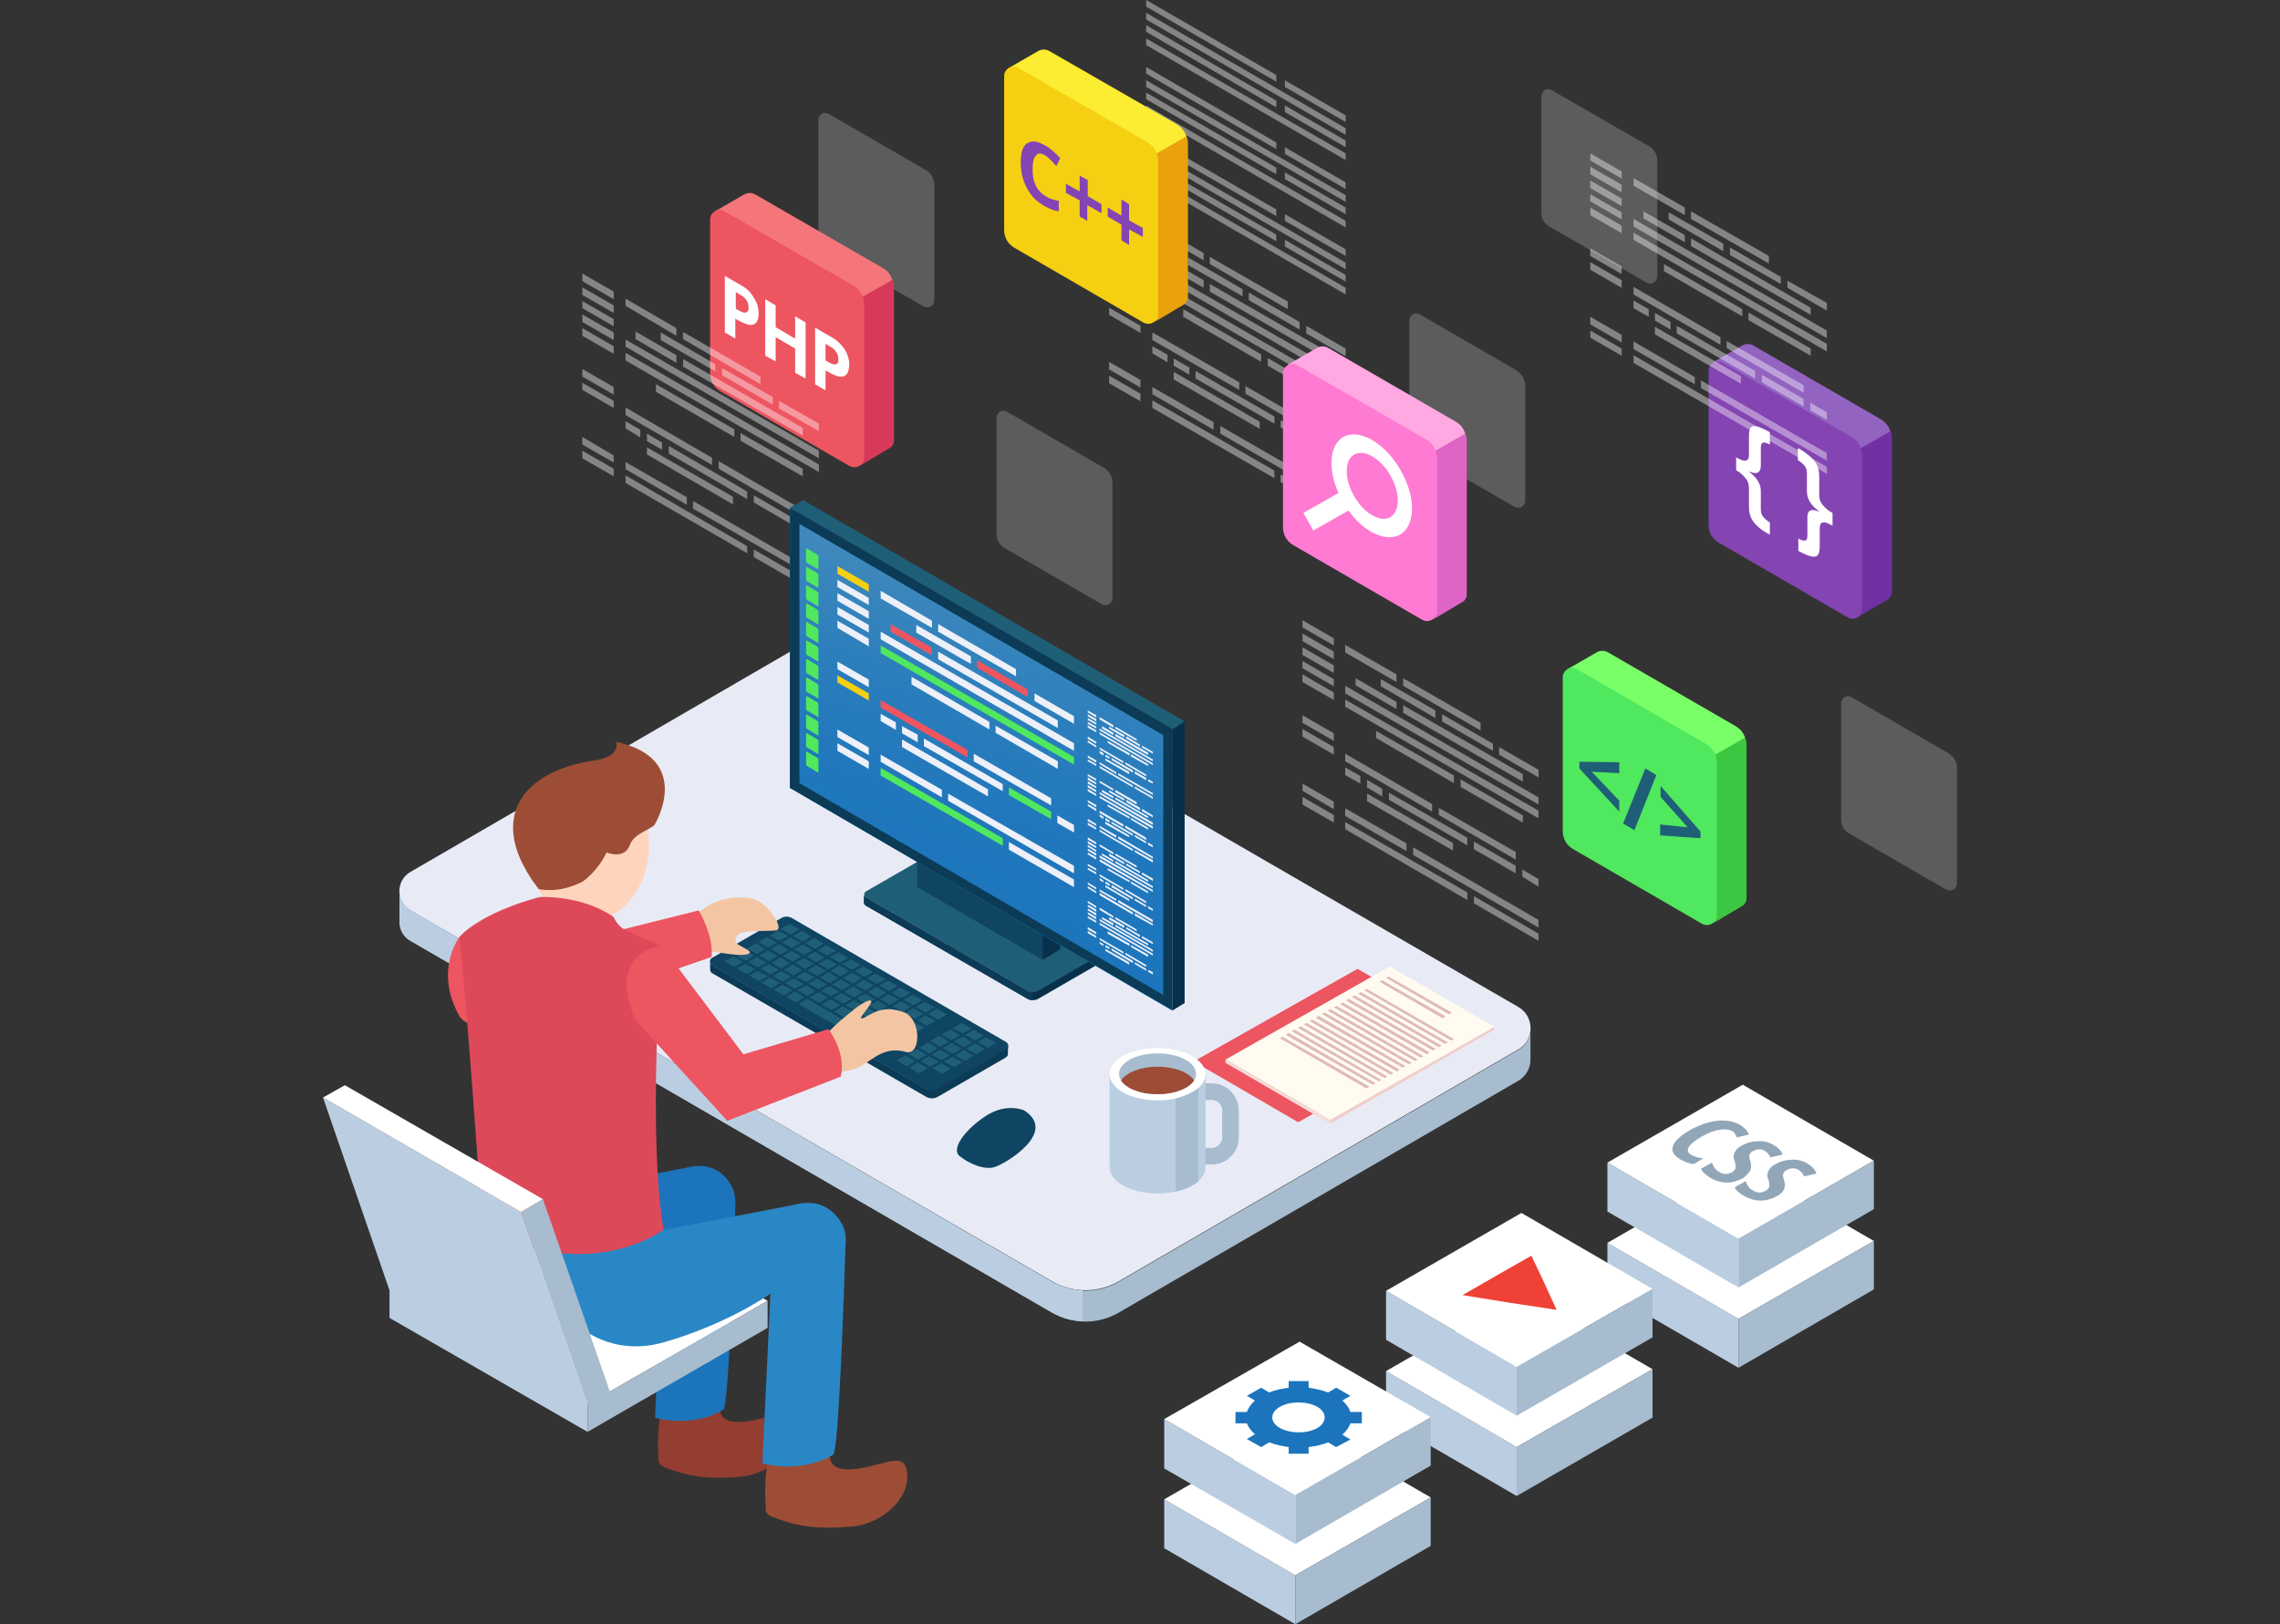 <?xml version="1.0" encoding="utf-8"?>
<!-- Generator: Adobe Illustrator 22.0.0, SVG Export Plug-In . SVG Version: 6.00 Build 0)  -->
<svg version="1.1" id="Layer_1" xmlns="http://www.w3.org/2000/svg" xmlns:xlink="http://www.w3.org/1999/xlink" x="0px" y="0px"
	 viewBox="0 0 480 342" style="enable-background:new 0 0 480 342;" xml:space="preserve">
<rect x="0" y="0" width="480" height="342" fill="#333333" stroke="none"/>
<style type="text/css">
	.st0{opacity:0.4;}
	.st1{fill:#FFFFFF;}
	.st2{opacity:0.2;fill:#FFFFFF;}
	.st3{fill:#F4767A;}
	.st4{fill:#ED5561;}
	.st5{fill:#BBCEE1;}
	.st6{fill:#D8395A;}
	.st7{fill:#933E31;}
	.st8{fill:#1C75BC;}
	.st9{fill:#9D4D36;}
	.st10{fill:#A7BCCE;}
	.st11{fill:#2A87C6;}
	.st12{fill:#E8EBF5;}
	.st13{fill:#0F4463;}
	.st14{fill:#0B3B56;}
	.st15{fill:#1F5E77;}
	.st16{fill:#07304B;}
	.st17{fill:url(#SVGID_1_);}
	.st18{fill:#FED4BD;}
	.st19{fill:#F4C5A2;}
	.st20{fill:#DE495A;}
	.st21{fill:#EF4136;}
	.st22{fill:#91A6B7;}
	.st23{fill:#79FF68;}
	.st24{fill:#50E85E;}
	.st25{fill:#3CC743;}
	.st26{fill:#9263C1;}
	.st27{fill:#8444B2;}
	.st28{fill:#7231A3;}
	.st29{fill:#FFA8E1;}
	.st30{fill:#FF7AD2;}
	.st31{fill:#DE64C6;}
	.st32{fill:#FCEC32;}
	.st33{fill:#F5D012;}
	.st34{fill:#EAA10C;}
	.st35{fill:#EDF0F8;}
	.st36{fill:#F0CEC9;}
	.st37{fill:#FFFBF0;}
	.st38{fill:#F5DDD8;}
	.st39{fill:#DFBAB8;}
</style>
<g>
	<g class="st0">
		<g>
			<polygon class="st1" points="233.5,41.8 233.5,43.4 240.1,47.2 240.1,45.6 			"/>
			<polygon class="st1" points="233.5,44.7 233.5,46.3 240.1,50.1 240.1,48.5 			"/>
			<polygon class="st1" points="233.5,47.6 233.5,49.1 240.1,52.9 240.1,51.4 			"/>
			<polygon class="st1" points="283.3,80.7 283.3,79.1 242.6,55.7 242.6,57.2 			"/>
			<polygon class="st1" points="233.5,50.4 233.5,52 240.1,55.8 240.1,54.2 			"/>
			<polygon class="st1" points="233.5,53.3 233.5,54.9 240.1,58.7 240.1,57.1 			"/>
			<polygon class="st1" points="283.3,83.6 283.3,82 242.6,58.5 242.6,60.1 			"/>
			<polygon class="st1" points="233.5,61.9 233.5,63.5 240.1,67.3 240.1,65.7 			"/>
			<polygon class="st1" points="233.5,64.8 233.5,66.3 240.1,70.1 240.1,68.6 			"/>
			<polygon class="st1" points="233.5,76.2 233.5,77.8 240.1,81.6 240.1,80 			"/>
			<polygon class="st1" points="233.5,79.1 233.5,80.7 240.1,84.5 240.1,82.9 			"/>
			<g>
				<polygon class="st1" points="268.3,99.1 242.6,84.3 242.6,85.9 268.3,100.7 				"/>
				<polygon class="st1" points="269.6,99.9 269.6,101.5 283.3,109.4 283.3,107.8 				"/>
			</g>
			<g>
				<polygon class="st1" points="255.5,88.9 242.6,81.5 242.6,83 255.5,90.5 				"/>
				<polygon class="st1" points="256.9,89.7 256.9,91.3 283.3,106.5 283.3,104.9 				"/>
			</g>
			<polygon class="st1" points="279.8,94.3 279.8,95.9 283.3,97.9 283.3,96.3 			"/>
			<polygon class="st1" points="260.9,80.5 242.6,70 242.6,71.6 260.9,82.1 			"/>
			<polygon class="st1" points="253.4,53.3 242.6,47 242.6,48.6 253.4,54.8 			"/>
			<g>
				<polygon class="st1" points="271.1,63.5 254.7,54.1 254.7,55.6 271.1,65.1 				"/>
			</g>
			<polygon class="st1" points="261.6,60.9 250.1,54.2 250.1,55.8 261.6,62.4 			"/>
			<g>
				<polygon class="st1" points="273.6,67.8 262.9,61.6 262.9,63.2 273.6,69.4 				"/>
				<polygon class="st1" points="275,68.6 275,70.2 283.3,75 283.3,73.4 				"/>
			</g>
			<polygon class="st1" points="244.7,54 244.7,55.6 253.4,60.6 253.4,59 			"/>
			<polygon class="st1" points="279.9,74.3 254.7,59.8 254.7,61.4 279.9,75.9 			"/>
			<polygon class="st1" points="265.5,74.6 249.1,65.1 249.1,66.7 265.5,76.2 			"/>
			<polygon class="st1" points="279.9,82.9 266.9,75.4 266.9,77 279.9,84.5 			"/>
			<g>
				<polygon class="st1" points="278.5,90.7 262.2,81.3 262.2,82.9 278.5,92.3 				"/>
			</g>
			<polygon class="st1" points="269.6,88.5 269.6,90 278.5,95.1 278.5,93.6 			"/>
			<polygon class="st1" points="245.8,74.7 242.6,72.9 242.6,74.4 245.8,76.3 			"/>
			<g>
				<polygon class="st1" points="251.7,78.1 251.7,79.7 268.3,89.2 268.3,87.7 				"/>
				<polygon class="st1" points="250.4,77.4 247.1,75.5 247.1,77 250.4,78.9 				"/>
			</g>
			<polygon class="st1" points="265.2,88.8 247.1,78.3 247.1,79.9 265.2,90.3 			"/>
		</g>
	</g>
	<g class="st0">
		<polygon class="st1" points="268.7,15.8 241.3,0 241.3,1.4 268.7,17.2 		"/>
		<polygon class="st1" points="241.3,4.1 283.3,28.4 283.3,27 241.3,2.7 		"/>
		<polygon class="st1" points="270.5,16.9 270.5,18.3 283.3,25.7 283.3,24.3 		"/>
		<polygon class="st1" points="268.7,21.2 241.3,5.3 241.3,6.7 268.7,22.6 		"/>
		<polygon class="st1" points="241.3,9.5 283.3,33.7 283.3,32.3 241.3,8.1 		"/>
		<polygon class="st1" points="270.5,23.6 283.3,31 283.3,29.6 270.5,22.2 		"/>
		<polygon class="st1" points="268.7,30 241.3,14.1 241.3,15.5 268.7,31.4 		"/>
		<polygon class="st1" points="241.3,18.3 283.3,42.5 283.3,41.1 241.3,16.9 		"/>
		<polygon class="st1" points="270.5,32.4 283.3,39.8 283.3,38.4 270.5,31 		"/>
		<polygon class="st1" points="268.7,35.3 241.3,19.5 241.3,20.9 268.7,36.7 		"/>
		<polygon class="st1" points="241.3,23.6 283.3,47.9 283.3,46.5 241.3,22.2 		"/>
		<polygon class="st1" points="270.5,37.7 283.3,45.1 283.3,43.7 270.5,36.3 		"/>
		<polygon class="st1" points="268.7,44.1 241.3,28.3 241.3,29.7 268.7,45.5 		"/>
		<polygon class="st1" points="241.3,32.4 283.3,56.7 283.3,55.3 241.3,31 		"/>
		<polygon class="st1" points="270.5,46.5 283.3,53.9 283.3,52.5 270.5,45.1 		"/>
		<polygon class="st1" points="268.7,49.4 241.3,33.6 241.3,35 268.7,50.8 		"/>
		<polygon class="st1" points="241.3,37.7 283.3,62 283.3,60.6 241.3,36.3 		"/>
		<polygon class="st1" points="270.5,51.9 283.3,59.3 283.3,57.9 270.5,50.5 		"/>
	</g>
	<path class="st2" d="M194.9,35.8L174.5,24c-1-0.6-2.2,0.1-2.2,1.3v24.5c0,1.2,0.6,2.3,1.7,2.9l20.4,11.8c1,0.6,2.3-0.1,2.3-1.3
		l0-24.4C196.6,37.5,196,36.4,194.9,35.8z"/>
	<g>
		<g>
			<g>
				<path class="st3" d="M185.8,56.4L159.1,41c-0.8-0.5-1.8-0.5-2.7,0.1l0,0l-5.9,3.4l2.7,3.7l1,1.2v26.5c0,1.6,0.8,3,2.2,3.8
					l20,11.6l0.2,1.1l4.1,5.7l6.3-3.7c0,0,0,0,0,0l0,0v0c0.6-0.4,1-1,1-1.7l0-32.3C188.1,58.7,187.3,57.2,185.8,56.4z"/>
				<path class="st4" d="M179.6,60.1l-27.1-15.6c-1.3-0.8-3,0.2-3,1.7v32.4c0,1.6,0.8,3,2.2,3.8l27.1,15.7c1.4,0.8,3.1-0.2,3.1-1.8
					l0-32.3C181.9,62.4,181,60.9,179.6,60.1z"/>
			</g>
		</g>
		<g>
			<path class="st5" d="M180.8,98.1L180.8,98.1L180.8,98.1C180.8,98.1,180.8,98.1,180.8,98.1z"/>
			<path class="st6" d="M181.9,96.4l0-32.3c0-0.5-0.1-1.1-0.3-1.6l6.3-3.6c0.2,0.5,0.3,1,0.3,1.5l0,32.3c0,0.8-0.4,1.4-1,1.7v0l0,0
				c0,0,0,0,0,0l-6.2,3.7C181.4,97.8,181.9,97.1,181.9,96.4z"/>
		</g>
	</g>
	<g>
		<path class="st1" d="M155.9,60l-3.3-1.9l0,11.9l2.2,1.3l0-4.2l0.9,0.5c1.3,0.7,2.3,1,3,0.7c0.7-0.3,1-1.1,1-2.3
			c0-1.2-0.3-2.3-1-3.3C158.1,61.6,157.2,60.7,155.9,60z M157.1,65.8c-0.3,0.1-0.8,0-1.5-0.4l-0.7-0.4l0-3.5l1,0.6
			c0.6,0.3,1,0.7,1.3,1.2c0.3,0.4,0.4,1,0.4,1.6C157.6,65.3,157.4,65.7,157.1,65.8z"/>
		<polygon class="st1" points="167.4,71.3 163.3,68.9 163.3,64.3 161.1,63 161.1,74.9 163.3,76.1 163.3,71 167.4,73.4 167.4,78.5 
			169.6,79.7 169.6,67.9 167.4,66.6 		"/>
		<path class="st1" d="M177.8,73.5c-0.7-1-1.6-1.9-2.9-2.6l-3.3-1.9l0,11.9l2.2,1.3l0-4.2l0.9,0.5c1.3,0.7,2.3,1,3,0.7
			c0.7-0.3,1-1,1.1-2.3C178.8,75.6,178.4,74.5,177.8,73.5z M176,76.7c-0.3,0.1-0.8,0-1.5-0.4l-0.7-0.4l0-3.5l1,0.6
			c0.6,0.3,1,0.7,1.3,1.2c0.3,0.4,0.4,1,0.4,1.6C176.5,76.3,176.4,76.6,176,76.7z"/>
	</g>
	<g class="st0">
		<g>
			<polygon class="st1" points="122.6,57.6 122.6,59.2 129.2,63 129.2,61.4 			"/>
			<polygon class="st1" points="122.6,60.5 122.6,62.1 129.2,65.9 129.2,64.3 			"/>
			<polygon class="st1" points="122.6,63.4 122.6,64.9 129.2,68.7 129.2,67.2 			"/>
			<polygon class="st1" points="172.4,96.5 172.4,94.9 131.7,71.5 131.7,73 			"/>
			<polygon class="st1" points="122.6,66.2 122.6,67.8 129.2,71.6 129.2,70 			"/>
			<polygon class="st1" points="122.6,69.1 122.6,70.7 129.2,74.5 129.2,72.9 			"/>
			<polygon class="st1" points="172.4,99.4 172.4,97.8 131.7,74.3 131.7,75.9 			"/>
			<polygon class="st1" points="122.6,77.7 122.6,79.3 129.2,83.1 129.2,81.5 			"/>
			<polygon class="st1" points="122.6,80.6 122.6,82.1 129.2,85.9 129.2,84.4 			"/>
			<polygon class="st1" points="122.6,92 122.6,93.6 129.2,97.4 129.2,95.9 			"/>
			<polygon class="st1" points="122.6,94.9 122.6,96.5 129.2,100.3 129.2,98.7 			"/>
			<g>
				<polygon class="st1" points="157.3,115 131.7,100.1 131.7,101.7 157.3,116.5 				"/>
				<polygon class="st1" points="158.7,115.7 158.7,117.3 172.4,125.2 172.4,123.6 				"/>
			</g>
			<g>
				<polygon class="st1" points="144.6,104.7 131.7,97.3 131.7,98.8 144.6,106.3 				"/>
				<polygon class="st1" points="145.9,105.5 145.9,107.1 172.4,122.3 172.4,120.8 				"/>
			</g>
			<polygon class="st1" points="168.9,110.1 168.9,111.7 172.4,113.7 172.4,112.2 			"/>
			<polygon class="st1" points="149.9,96.4 131.7,85.8 131.7,87.4 149.9,97.9 			"/>
			<polygon class="st1" points="142.4,69.1 131.7,62.9 131.7,64.4 142.4,70.7 			"/>
			<g>
				<polygon class="st1" points="160.1,79.3 143.8,69.9 143.8,71.4 160.1,80.9 				"/>
			</g>
			<polygon class="st1" points="150.6,76.7 139.1,70 139.1,71.6 150.6,78.2 			"/>
			<g>
				<polygon class="st1" points="162.7,83.6 152,77.5 152,79 162.7,85.2 				"/>
				<polygon class="st1" points="164,84.4 164,86 172.4,90.8 172.4,89.2 				"/>
			</g>
			<polygon class="st1" points="133.8,69.8 133.8,71.4 142.4,76.4 142.4,74.8 			"/>
			<polygon class="st1" points="169,90.1 143.8,75.6 143.8,77.2 169,91.7 			"/>
			<polygon class="st1" points="154.6,90.4 138.1,80.9 138.1,82.5 154.6,92 			"/>
			<polygon class="st1" points="169,98.7 155.9,91.2 155.9,92.8 169,100.3 			"/>
			<g>
				<polygon class="st1" points="167.5,106.5 151.3,97.1 151.3,98.7 167.5,108.1 				"/>
			</g>
			<polygon class="st1" points="158.7,104.3 158.7,105.8 167.5,110.9 167.5,109.4 			"/>
			<polygon class="st1" points="134.8,90.5 131.7,88.7 131.7,90.2 134.8,92.1 			"/>
			<g>
				<polygon class="st1" points="140.8,93.9 140.8,95.5 157.3,105.1 157.3,103.5 				"/>
				<polygon class="st1" points="139.4,93.2 136.2,91.3 136.2,92.9 139.4,94.7 				"/>
			</g>
			<polygon class="st1" points="154.3,104.6 136.2,94.2 136.2,95.7 154.3,106.2 			"/>
		</g>
	</g>
	<path class="st2" d="M319.3,78l-20.4-11.8c-1-0.6-2.2,0.1-2.2,1.3V92c0,1.2,0.6,2.3,1.7,2.9l20.4,11.8c1,0.6,2.3-0.1,2.3-1.3
		l0-24.4C321,79.8,320.3,78.7,319.3,78z"/>
	<path class="st2" d="M347.2,30.8L326.7,19c-1-0.6-2.2,0.1-2.2,1.3v24.5c0,1.2,0.6,2.3,1.7,2.9l20.4,11.8c1,0.6,2.3-0.1,2.3-1.3
		l0-24.4C348.9,32.5,348.2,31.4,347.2,30.8z"/>
	<path class="st2" d="M410.2,158.6l-20.4-11.8c-1-0.6-2.2,0.1-2.2,1.3v24.5c0,1.2,0.6,2.3,1.7,2.9l20.4,11.8c1,0.6,2.3-0.1,2.3-1.3
		l0-24.4C412,160.4,411.3,159.3,410.2,158.6z"/>
	<path class="st2" d="M232.4,98.5L212,86.7c-1-0.6-2.2,0.1-2.2,1.3v24.5c0,1.2,0.6,2.3,1.7,2.9l20.4,11.8c1,0.6,2.3-0.1,2.3-1.3
		l0-24.4C234.1,100.2,233.5,99.1,232.4,98.5z"/>
	<path class="st7" d="M155.5,299.4c-5.4,0.1-3.6-4.1-3.6-4.1c-8-2.5-12-1.1-12-1.1c-2,7.1-1.2,11.4-1.3,13.1c0,0.8,0.6,1.4,1.4,1.7
		c4.3,1.6,8.3,2.7,16.3,1.9c5.9-0.6,12.2-6.1,10.8-11.7C166.2,295.7,161,299.4,155.5,299.4z"/>
	<path class="st8" d="M153.2,248.5c-1.6-2.1-4.3-3.8-8.8-2.6l-48.5,9.4l1.8,12.5c0,0,7.4,9.8,20.4,6.1c13-3.7,21.4-9.8,21.4-9.8
		l-1.6,34.4c0,0,7.6,2.4,14.4-1.7c1.1-0.7,2.2-33.8,2.5-42.3C154.9,251.9,154.6,250.3,153.2,248.5z"/>
	<path class="st9" d="M178.8,309.4c-5.6,0.1-3.8-4.2-3.8-4.2c-8.4-2.5-12.5-1.1-12.5-1.1c-2.1,7.4-1.2,11.8-1.3,13.6
		c0,0.9,0.6,1.4,1.4,1.7c4.5,1.7,8.6,2.8,17,2c6.2-0.6,12.7-6.3,11.2-12.2C189.9,305.5,184.5,309.3,178.8,309.4z"/>
	<g>
		<polygon class="st5" points="123.7,295.7 82,271.7 82,277.5 123.7,301.5 		"/>
		<polygon class="st1" points="119.9,249.9 82,271.7 123.7,295.7 161.6,273.9 		"/>
		<polygon class="st10" points="161.6,273.9 123.7,295.7 123.7,301.5 161.6,279.6 		"/>
	</g>
	<path class="st11" d="M176.4,256.4c-1.7-2.1-4.5-4-9.2-2.7l-50.4,9.7l1.9,12.9c0,0,7.7,10.2,21.2,6.3s22.3-10.2,22.3-10.2
		l-1.7,35.7c0,0,7.9,2.4,14.9-1.8c1.2-0.7,2.3-35.1,2.6-44C178.2,260,177.9,258.4,176.4,256.4z"/>
	<g>
		<path class="st12" d="M86.4,183.6l86-49.9c3.6-2.1,8.1-2.1,11.8,0L319.6,212c3.5,2,3.5,7,0,9l-84.1,48.8c-4.3,2.5-9.7,2.5-14,0
			L86.4,191.7C83.3,189.9,83.3,185.4,86.4,183.6z"/>
		<path class="st10" d="M86.4,191.7l135.1,78.2c4.3,2.5,9.7,2.5,14,0l84.1-48.8c1.7-1,2.6-2.7,2.6-4.5v6.4c0,0,0,0,0,0.1v0.1l0,0
			c0,1.7-0.9,3.4-2.6,4.4l-84.1,48.8c-4.3,2.5-9.7,2.5-14,0L86.4,198.1c-1.6-0.9-2.3-2.5-2.3-4.1l0,0v-6.4
			C84.1,189.2,84.9,190.8,86.4,191.7z"/>
		<path class="st5" d="M86.4,191.7l135.1,78.2c2,1.1,4.2,1.7,6.4,1.8v6.5c-2.2-0.1-4.4-0.7-6.4-1.8L86.4,198.1
			c-1.6-0.9-2.3-2.5-2.3-4.1l0,0v-6.4C84.1,189.2,84.9,190.8,86.4,191.7z"/>
	</g>
	<g>
		<g>
			<g>
				<path class="st13" d="M149.9,201.7l14.6-8.4c0.7-0.4,1.5-0.4,2.2,0l45.1,26.1c0.6,0.4,0.7,1.3,0,1.7l-14.2,8.2
					c-0.8,0.5-1.8,0.5-2.6,0l-45-26C149.3,202.8,149.3,202,149.9,201.7z"/>
				<path class="st14" d="M149.9,203.2l45,26c0.8,0.5,1.8,0.5,2.6,0l14.2-8.2c0.3-0.2,0.5-0.5,0.5-0.8v1.7c0,0,0,0,0,0v0l0,0
					c0,0.3-0.2,0.6-0.5,0.8l-14.2,8.2c-0.8,0.5-1.8,0.5-2.6,0l-45-26c-0.3-0.2-0.4-0.5-0.4-0.8h0v-1.7
					C149.5,202.7,149.6,203,149.9,203.2z"/>
			</g>
			<g>
				<polygon class="st15" points="164.3,195.6 166.2,194.5 168.3,195.7 166.4,196.8 				"/>
				<polygon class="st15" points="166.9,197.1 168.8,196 170.8,197.2 169,198.3 				"/>
				<polygon class="st15" points="169.5,198.6 171.4,197.5 173.4,198.7 171.6,199.8 				"/>
				<polygon class="st15" points="172.1,200.1 173.9,199 176,200.2 174.2,201.2 				"/>
				<polygon class="st15" points="174.7,201.5 176.5,200.5 178.6,201.7 176.8,202.7 				"/>
				<polygon class="st15" points="177.3,203 179.1,202 181.2,203.2 179.4,204.2 				"/>
				<polygon class="st15" points="179.9,204.5 181.7,203.5 183.8,204.7 182,205.7 				"/>
				<polygon class="st15" points="182.5,206 184.3,205 186.4,206.2 184.6,207.2 				"/>
				<polygon class="st15" points="185.1,207.5 186.9,206.5 189,207.6 187.1,208.7 				"/>
				<polygon class="st15" points="187.7,209 189.5,207.9 191.6,209.1 189.7,210.2 				"/>
				<polygon class="st15" points="190.2,210.5 192.1,209.4 194.2,210.6 192.3,211.7 				"/>
				<polygon class="st15" points="192.8,212 194.7,210.9 196.7,212.1 194.9,213.2 				"/>
				<polygon class="st15" points="197.3,212.4 199.3,213.6 197.5,214.7 195.4,213.5 				"/>
				<polygon class="st15" points="164.1,198.1 162,197 163.8,195.9 165.9,197.1 				"/>
				<polygon class="st15" points="168.5,198.6 166.7,199.6 164.6,198.4 166.4,197.4 				"/>
				<polygon class="st15" points="171.1,200.1 169.2,201.1 167.2,199.9 169,198.9 				"/>
				<polygon class="st15" points="173.7,201.6 171.8,202.6 169.8,201.4 171.6,200.4 				"/>
				<polygon class="st15" points="176.2,203.1 174.4,204.1 172.3,202.9 174.2,201.9 				"/>
				<polygon class="st15" points="178.8,204.5 177,205.6 174.9,204.4 176.8,203.3 				"/>
				<polygon class="st15" points="181.4,206 179.6,207.1 177.5,205.9 179.4,204.8 				"/>
				<polygon class="st15" points="184,207.5 182.2,208.6 180.1,207.4 181.9,206.3 				"/>
				<polygon class="st15" points="186.6,209 184.8,210.1 182.7,208.9 184.5,207.8 				"/>
				<polygon class="st15" points="189.2,210.5 187.4,211.6 185.3,210.4 187.1,209.3 				"/>
				<polygon class="st15" points="191.8,212 190,213.1 187.9,211.9 189.7,210.8 				"/>
				<polygon class="st15" points="194.4,213.5 192.6,214.5 190.5,213.4 192.3,212.3 				"/>
				<polygon class="st15" points="194.9,213.8 197,215 195.1,216 193.1,214.8 				"/>
				<polygon class="st15" points="161.7,199.5 159.6,198.3 161.4,197.3 163.5,198.5 				"/>
				<polygon class="st15" points="166.1,200 164.3,201 162.2,199.8 164,198.8 				"/>
				<polygon class="st15" points="164.8,201.3 166.6,200.2 168.7,201.4 166.9,202.5 				"/>
				<polygon class="st15" points="171.3,202.9 169.5,204 167.4,202.8 169.2,201.7 				"/>
				<polygon class="st15" points="173.9,204.4 172.1,205.5 170,204.3 171.8,203.2 				"/>
				<polygon class="st15" points="176.5,205.9 174.7,207 172.6,205.8 174.4,204.7 				"/>
				<polygon class="st15" points="179.1,207.4 177.2,208.5 175.2,207.3 177,206.2 				"/>
				<polygon class="st15" points="181.7,208.9 179.8,210 177.7,208.8 179.6,207.7 				"/>
				<polygon class="st15" points="184.2,210.4 182.4,211.4 180.3,210.2 182.2,209.2 				"/>
				<polygon class="st15" points="186.8,211.9 185,212.9 182.9,211.7 184.8,210.7 				"/>
				<polygon class="st15" points="189.4,213.4 187.6,214.4 185.5,213.2 187.3,212.2 				"/>
				<polygon class="st15" points="188.1,214.7 189.9,213.7 192,214.9 190.2,215.9 				"/>
				<polygon class="st15" points="192.5,215.2 194.6,216.4 192.8,217.4 190.7,216.2 				"/>
				<polygon class="st15" points="159.3,200.9 157.3,199.7 159.1,198.6 161.2,199.8 				"/>
				<polygon class="st15" points="159.8,201.2 161.7,200.1 163.7,201.3 161.9,202.4 				"/>
				<polygon class="st15" points="162.4,202.7 164.3,201.6 166.3,202.8 164.5,203.9 				"/>
				<polygon class="st15" points="165,204.2 166.9,203.1 168.9,204.3 167.1,205.4 				"/>
				<polygon class="st15" points="167.6,205.7 169.4,204.6 171.5,205.8 169.7,206.8 				"/>
				<polygon class="st15" points="170.2,207.1 172,206.1 174.1,207.3 172.3,208.3 				"/>
				<polygon class="st15" points="172.8,208.6 174.6,207.6 176.7,208.8 174.9,209.8 				"/>
				<polygon class="st15" points="175.4,210.1 177.2,209.1 179.3,210.3 177.5,211.3 				"/>
				<polygon class="st15" points="178,211.6 179.8,210.6 181.9,211.8 180.1,212.8 				"/>
				<polygon class="st15" points="180.6,213.1 182.4,212 184.5,213.2 182.6,214.3 				"/>
				<polygon class="st15" points="183.2,214.6 185,213.5 187.1,214.7 185.2,215.8 				"/>
				<polygon class="st15" points="185.7,216.1 187.6,215 189.6,216.2 187.8,217.3 				"/>
				<polygon class="st15" points="190.2,216.5 192.2,217.7 190.4,218.8 188.3,217.6 				"/>
				<polygon class="st15" points="157,202.3 154.9,201.1 156.7,200 158.8,201.2 				"/>
				<polygon class="st15" points="157.5,202.6 159.3,201.5 161.4,202.7 159.6,203.7 				"/>
				<polygon class="st15" points="160.1,204 161.9,203 164,204.2 162.2,205.2 				"/>
				<polygon class="st15" points="162.7,205.5 164.5,204.5 166.6,205.7 164.7,206.7 				"/>
				<polygon class="st15" points="165.3,207 167.1,206 169.2,207.2 167.3,208.2 				"/>
				<polygon class="st15" points="167.8,208.5 169.7,207.5 171.7,208.7 169.9,209.7 				"/>
				<polygon class="st15" points="170.4,210 172.3,208.9 174.3,210.1 172.5,211.2 				"/>
				<polygon class="st15" points="173,211.5 174.8,210.4 176.9,211.6 175.1,212.7 				"/>
				<polygon class="st15" points="175.6,213 177.4,211.9 179.5,213.1 177.7,214.2 				"/>
				<polygon class="st15" points="178.2,214.5 180,213.4 182.1,214.6 180.3,215.7 				"/>
				<polygon class="st15" points="180.8,216 182.6,214.9 184.7,216.1 182.9,217.2 				"/>
				<polygon class="st15" points="183.4,217.5 185.2,216.4 187.3,217.6 185.5,218.7 				"/>
				<polygon class="st15" points="187.8,217.9 189.9,219.1 188.1,220.1 186,219 				"/>
				<polygon class="st15" points="154.4,201.4 156.4,202.6 154.6,203.6 152.5,202.4 				"/>
				<polygon class="st15" points="159,204.1 157.2,205.1 155.1,203.9 156.9,202.9 				"/>
				<polygon class="st15" points="161.6,205.5 159.8,206.6 157.7,205.4 159.5,204.4 				"/>
				<polygon class="st15" points="164.2,207 162.4,208.1 160.3,206.9 162.1,205.8 				"/>
				<polygon class="st15" points="166.8,208.5 165,209.6 162.9,208.4 164.7,207.3 				"/>
				<polygon class="st15" points="169.4,210 167.6,211.1 165.5,209.9 167.3,208.8 				"/>
				<polygon class="st15" points="169.9,210.3 172.5,211.8 172.5,211.8 173,212.1 175.1,213.3 175.1,213.3 176.1,213.9 177.7,214.8 
					177.7,214.8 179.3,215.7 182.3,217.5 180.5,218.5 177.3,216.7 175.8,215.8 175.8,215.8 174.3,214.9 173.2,214.4 173.2,214.4 
					171.2,213.2 170.7,212.9 170.7,212.9 168.1,211.4 				"/>
				<polygon class="st15" points="184.9,219 183.1,220 181,218.8 182.8,217.8 				"/>
				<polygon class="st15" points="187.5,220.5 185.7,221.5 183.6,220.3 185.4,219.3 				"/>
			</g>
			<g>
				<polygon class="st15" points="200.6,216.5 202.4,215.4 204.5,216.6 202.7,217.6 				"/>
				<polygon class="st15" points="203.2,217.9 205,216.9 207.1,218.1 205.3,219.1 				"/>
				<polygon class="st15" points="205.8,219.4 207.6,218.4 209.7,219.6 207.9,220.6 				"/>
				<polygon class="st15" points="202.1,218 200.3,219 198.2,217.8 200.1,216.8 				"/>
				<polygon class="st15" points="204.7,219.5 202.9,220.5 200.8,219.3 202.7,218.3 				"/>
				<polygon class="st15" points="207.3,220.9 205.5,222 203.4,220.8 205.3,219.7 				"/>
				<polygon class="st15" points="199.8,219.3 198,220.4 195.9,219.2 197.7,218.1 				"/>
				<polygon class="st15" points="202.4,220.8 200.6,221.9 198.5,220.7 200.3,219.6 				"/>
				<polygon class="st15" points="205,222.3 203.1,223.4 201.1,222.2 202.9,221.1 				"/>
				<polygon class="st15" points="193.5,220.6 195.3,219.5 197.4,220.7 195.6,221.8 				"/>
				<polygon class="st15" points="196.1,222.1 197.9,221 200,222.2 198.2,223.2 				"/>
				<polygon class="st15" points="198.7,223.5 200.5,222.5 202.6,223.7 200.8,224.7 				"/>
				<polygon class="st15" points="191.2,221.9 193,220.9 195.1,222.1 193.2,223.1 				"/>
				<polygon class="st15" points="193.7,223.4 195.6,222.4 197.6,223.6 195.8,224.6 				"/>
				<polygon class="st15" points="196.3,224.9 198.2,223.9 200.2,225 198.4,226.1 				"/>
				<polygon class="st15" points="192.7,223.4 190.9,224.5 188.8,223.3 190.6,222.2 				"/>
				<polygon class="st15" points="195.3,224.9 193.5,226 191.4,224.8 193.2,223.7 				"/>
			</g>
		</g>
		<g>
			<path class="st15" d="M182.3,187.7l14.4-8.3c0.6-0.4,1.4-0.4,2,0l34.1,19.7c0.6,0.3,0.6,1.2,0,1.5l-14,8.1
				c-0.7,0.4-1.6,0.4-2.3,0l-34-19.6C181.8,188.7,181.8,188,182.3,187.7z"/>
			<path class="st16" d="M182.3,189l34,19.6c0.7,0.4,1.6,0.4,2.3,0l14-8.1c0.3-0.2,0.4-0.5,0.4-0.7v1.7c0,0,0,0,0,0v0l0,0
				c0,0.3-0.1,0.6-0.4,0.7l-14,8.1c-0.7,0.4-1.6,0.4-2.3,0l-34-19.6c-0.3-0.2-0.4-0.4-0.4-0.7l0,0v-1.7
				C181.9,188.6,182,188.8,182.3,189z"/>
			<path class="st14" d="M182.3,189l34,19.6c0.3,0.2,0.7,0.3,1.1,0.3v1.7c-0.4,0-0.7-0.1-1.1-0.3l-34-19.6c-0.3-0.2-0.4-0.4-0.4-0.7
				l0,0v-1.7C181.9,188.6,182,188.8,182.3,189z"/>
		</g>
		<g>
			<polygon class="st13" points="219.5,189 193.1,173.6 193.1,186.8 219.5,202.1 			"/>
			<polygon class="st16" points="196.7,171.5 193.1,173.6 219.5,189 223.2,186.8 			"/>
			<polygon class="st16" points="223.2,186.8 219.5,189 219.5,202.1 223.2,199.9 			"/>
		</g>
		<g>
			<g>
				<linearGradient id="SVGID_1_" gradientUnits="userSpaceOnUse" x1="196.082" y1="194.246" x2="221.4" y2="110.94">
					<stop  offset="0" style="stop-color:#1C75BC"/>
					<stop  offset="0.279" style="stop-color:#2077BC"/>
					<stop  offset="0.541" style="stop-color:#2B7EBC"/>
					<stop  offset="0.796" style="stop-color:#3E88BC"/>
					<stop  offset="1" style="stop-color:#5394BC"/>
				</linearGradient>
				<polygon class="st17" points="166.3,106.9 246.8,153.6 246.8,212.8 166.3,165.9 				"/>
				<polygon class="st16" points="246.8,153.6 249.4,151.9 249.4,211.2 246.8,212.8 				"/>
				<polygon class="st15" points="166.3,106.9 169.1,105.3 249.4,151.9 246.8,153.6 				"/>
			</g>
			<path class="st14" d="M166.3,106.9v59l80.5,46.8l0-59.2L166.3,106.9z M244.9,209.5l-76.6-44.6v-54.6l76.6,44.5L244.9,209.5z"/>
		</g>
	</g>
	<path class="st18" d="M136.5,180c-0.8,8.5-7.1,14.8-13.9,14.1c-6.9-0.7-11.7-8.1-10.9-16.5c0.8-8.5,7.1-14.8,13.9-14.1
		C132.5,164.1,137.4,171.5,136.5,180z"/>
	<path class="st19" d="M146.8,199.7c0,0,3,0.7,4,0.8c1,0.1,5,0.9,6.6,0.4c1.6-0.5-1.4-1.5-2.1-2.1c-0.7-0.5-0.7-1.9,0.9-2.4
		c1.6-0.5,5.3-0.3,7.2-0.5c1.9-0.3-1.9-6.1-5.1-6.7c-3.2-0.5-5.8-0.2-8.6,1.2c-2.7,1.3-4.2,3.6-5.4,4L146.8,199.7z"/>
	<path class="st4" d="M147.1,191.7l-20.4,5.1l-1,13l24.1-8.3C150.3,197,147.1,191.7,147.1,191.7z"/>
	<path class="st4" d="M96.8,197.2c0,0-5.6,7.1,0,16.9c0,0,3.9,5.5,14.8,0.1L96.8,197.2z"/>
	<path class="st20" d="M113.5,188.9c0,0,8.8-0.6,15.7,4.2c0,0,0.5,1.4,1.9,2.4c1.4,0.9,8.2,3.7,8.2,3.7s-3,40.1,0.4,59.7
		c0,0-14.9,11.6-38.1,0c0,0-3.4-49.3-4.9-61.6C96.8,197.2,100.7,192.4,113.5,188.9z"/>
	<g>
		<polygon class="st5" points="109.7,255.2 68,231.1 82,271.7 123.7,295.7 		"/>
		<polygon class="st1" points="72.6,228.5 68,231.1 109.7,255.2 114.3,252.5 		"/>
		<polygon class="st10" points="114.3,252.5 109.7,255.2 123.7,295.7 128.4,293 		"/>
	</g>
	<path class="st19" d="M174.2,217.5c0,0,2.3-2.3,3.1-2.9c0.9-0.7,3.9-3.5,5.6-3.9c1.7-0.4-1.2,2.6-1.6,3.5c-0.4,0.9,1.8-0.7,3.4-1.3
		c1.7-0.6,3.5-0.5,5.5,0.2c3.9,1.4,3.7,9.3,0.5,8.4c-5.3-1.5-7.7,2.7-10.8,3.6c-2.2,0.6-3.1,0.6-4.5,0.8L174.2,217.5z"/>
	<path class="st4" d="M139.3,199.2l17.2,22.8l17.9-5.3c0,0,3.8,4.8,2.6,10l-23.9,9.3l-19.4-21.3
		C133.7,214.6,127.2,201.1,139.3,199.2z"/>
	<path class="st9" d="M129.7,156.2c0,0,1.3,3.2-5,4c-6.3,0.9-14.2,4-16.2,10.7c-1.3,4.3,0.2,8.9,2.4,12.6c0.7,1.3,1.6,2.5,2.5,3.7
		c0,0,4.2,1.1,9.3-1.6c0,0,3.1-2.1,5-6.1c0,0,3.8,1.6,4.9-1.6c0.9-2.3,3.6-2.9,5.1-4.1C137.8,173.8,146.3,159.8,129.7,156.2z"/>
	<g>
		<polygon class="st5" points="366,277.7 338.4,261.7 338.4,272 366,288 		"/>
		<polygon class="st1" points="366.9,245.3 338.4,261.7 366,277.7 394.5,261.3 		"/>
		<polygon class="st10" points="394.5,261.3 366,277.7 366,288 394.5,271.5 		"/>
	</g>
	<g>
		<polygon class="st5" points="366,260.8 338.4,244.8 338.4,255.1 366,271.1 		"/>
		<polygon class="st1" points="366.9,228.4 338.4,244.8 366,260.8 394.5,244.4 		"/>
		<polygon class="st10" points="394.5,244.4 366,260.8 366,271.1 394.5,254.6 		"/>
	</g>
	<g>
		<polygon class="st5" points="319.3,304.7 291.8,288.7 291.8,299 319.3,315 		"/>
		<polygon class="st1" points="320.3,272.3 291.8,288.7 319.3,304.7 347.9,288.3 		"/>
		<polygon class="st10" points="347.9,288.3 319.3,304.7 319.3,315 347.9,298.5 		"/>
	</g>
	<g>
		<polygon class="st5" points="319.3,287.8 291.8,271.8 291.8,282.1 319.3,298.1 		"/>
		<polygon class="st1" points="320.3,255.4 291.8,271.8 319.3,287.8 347.9,271.4 		"/>
		<polygon class="st10" points="347.9,271.4 319.3,287.8 319.3,298.1 347.9,281.6 		"/>
	</g>
	<g>
		<polygon class="st5" points="272.7,331.7 245.1,315.7 245.1,326 272.7,342 		"/>
		<polygon class="st1" points="273.6,299.3 245.1,315.7 272.7,331.7 301.2,315.3 		"/>
		<polygon class="st10" points="301.2,315.3 272.7,331.7 272.7,342 301.2,325.5 		"/>
	</g>
	<g>
		<polygon class="st5" points="272.7,314.8 245.1,298.8 245.1,309.2 272.7,325.1 		"/>
		<polygon class="st1" points="273.6,282.5 245.1,298.8 272.7,314.8 301.2,298.4 		"/>
		<polygon class="st10" points="301.2,298.4 272.7,314.8 272.7,325.1 301.2,308.6 		"/>
	</g>
	<g>
		<path class="st8" d="M281.3,304.7l-1.7-1c-1.2,0.5-2.6,0.8-4.1,1l0,1.4l-4.2,0l0-1.4c-1.4-0.2-2.8-0.5-4.1-1l-1.7,1l-3-1.7l1.7-1
			c-0.8-0.7-1.4-1.5-1.7-2.3l-2.4,0l0-2.4l2.4,0c0.3-0.8,0.8-1.6,1.7-2.4l-1.7-1l3-1.7l1.7,1c1.2-0.5,2.6-0.8,4.1-1l0-1.4h4.2l0,1.4
			c1.4,0.2,2.8,0.5,4.1,1l1.7-1l3,1.7l-1.7,1c0.8,0.7,1.4,1.5,1.7,2.4l2.4,0l0,2.4l-2.4,0c-0.3,0.8-0.8,1.6-1.7,2.4l1.7,1
			L281.3,304.7z M269.5,300.7c2.2,1.2,5.7,1.2,7.8,0c2.1-1.2,2.1-3.3,0-4.5c-2.2-1.2-5.7-1.2-7.8,0
			C267.3,297.4,267.3,299.5,269.5,300.7"/>
	</g>
	<polygon class="st21" points="322.4,264.4 325.1,270.1 327.7,275.8 317.8,274.3 307.9,272.7 315.2,268.5 	"/>
	<g>
		<path class="st22" d="M356.1,243.2c-1.5-0.9-0.8-2.1,2-3.8c1.4-0.8,2.6-1.3,3.8-1.5c1.1-0.2,2-0.1,2.7,0.2
			c0.3,0.2,0.6,0.4,0.7,0.7c0.1,0.2,0.3,0.5,0.3,0.7l2.6-0.6c-0.2-0.5-0.4-0.8-0.7-1.1c-0.3-0.3-0.7-0.6-1.1-0.9
			c-1.4-0.8-3-1.1-4.9-0.9c-1.9,0.2-3.8,0.9-5.8,2c-2,1.2-3.2,2.3-3.5,3.3c-0.4,1.1,0.2,2,1.5,2.8c0.9,0.5,1.9,0.9,2.9,1l2-1.2
			C357.7,243.8,356.8,243.6,356.1,243.2z"/>
		<path class="st22" d="M368.5,246.4c0.2-0.5,0.2-1.2,0-1.9c-0.2-0.6-0.3-1-0.2-1.3c0.1-0.3,0.3-0.6,0.7-0.8s0.8-0.4,1.3-0.4
			c0.4,0,0.9,0.1,1.2,0.3c0.3,0.2,0.6,0.4,0.8,0.7c0.2,0.2,0.3,0.5,0.4,0.7l2.6-0.6c-0.3-0.8-1-1.5-1.9-2c-1-0.6-2.1-0.9-3.3-0.8
			c-1.2,0-2.3,0.3-3.4,0.9c-0.5,0.3-1,0.6-1.2,1c-0.3,0.3-0.4,0.7-0.5,1c-0.1,0.4,0,0.8,0.2,1.3c0.2,0.6,0.2,1.1,0.2,1.4
			c-0.1,0.4-0.3,0.6-0.7,0.9c-0.4,0.2-0.8,0.4-1.3,0.4c-0.5,0-0.9-0.1-1.4-0.4c-0.8-0.4-1.3-1.1-1.6-2l-2.3,1.3c0.3,0.7,1,1.3,2.1,2
			c1.1,0.6,2.2,0.9,3.4,0.9c1.2,0,2.4-0.4,3.5-1C367.8,247.3,368.3,246.9,368.5,246.4z"/>
		<path class="st22" d="M380.5,245c-1-0.6-2.1-0.9-3.3-0.8c-1.2,0-2.3,0.3-3.4,0.9c-0.5,0.3-1,0.6-1.2,1c-0.3,0.3-0.4,0.7-0.5,1
			c-0.1,0.4,0,0.8,0.2,1.3c0.2,0.6,0.2,1.1,0.2,1.4c-0.1,0.3-0.3,0.6-0.7,0.9c-0.4,0.2-0.8,0.4-1.3,0.4c-0.5,0-0.9-0.1-1.4-0.4
			c-0.8-0.4-1.3-1.1-1.6-2l-2.3,1.3c0.3,0.7,1,1.3,2.1,1.9c1.1,0.6,2.2,0.9,3.4,0.9c1.2,0,2.4-0.4,3.5-1c0.7-0.4,1.2-0.9,1.4-1.4
			c0.2-0.5,0.2-1.2,0-1.9c-0.2-0.6-0.3-1-0.2-1.3c0.1-0.3,0.3-0.6,0.7-0.8c0.4-0.2,0.8-0.4,1.3-0.4c0.4,0,0.9,0.1,1.2,0.3
			c0.3,0.2,0.6,0.4,0.8,0.7c0.2,0.2,0.3,0.5,0.4,0.7l2.6-0.6C382.1,246.2,381.4,245.5,380.5,245z"/>
	</g>
	<g>
		<g>
			<g>
				<path class="st23" d="M365.4,152.9l-26.8-15.5c-0.8-0.5-1.8-0.5-2.7,0.1l0,0l-5.9,3.4l2.7,3.7l1,1.2v26.5c0,1.6,0.8,3,2.2,3.8
					l20,11.6l0.2,1.1l4.1,5.7l6.3-3.7c0,0,0,0,0,0l0,0v0c0.6-0.4,1-1,1-1.7l0-32.3C367.7,155.2,366.8,153.7,365.4,152.9z"/>
				<path class="st24" d="M359.1,156.6L332,140.9c-1.3-0.8-3,0.2-3,1.7v32.4c0,1.6,0.8,3,2.2,3.8l27.1,15.7c1.4,0.8,3.1-0.2,3.1-1.8
					l0-32.3C361.4,158.9,360.5,157.4,359.1,156.6z"/>
			</g>
		</g>
		<g>
			<path class="st5" d="M360.4,194.6L360.4,194.6L360.4,194.6C360.3,194.6,360.4,194.6,360.4,194.6z"/>
			<path class="st25" d="M361.4,192.8l0-32.3c0-0.5-0.1-1.1-0.3-1.6l6.3-3.6c0.2,0.5,0.3,1,0.3,1.5l0,32.3c0,0.8-0.4,1.4-1,1.7v0
				l0,0c0,0,0,0,0,0l-6.2,3.7C361,194.2,361.4,193.6,361.4,192.8z"/>
		</g>
	</g>
	<g>
		<g>
			<g>
				<path class="st26" d="M396,88.3l-26.8-15.5c-0.8-0.5-1.8-0.5-2.7,0.1l0,0l-5.9,3.4l2.7,3.7l1,1.2v26.5c0,1.6,0.8,3,2.2,3.8
					l20,11.6l0.2,1.1l4.1,5.7l6.3-3.7c0,0,0,0,0,0l0,0v0c0.6-0.4,1-1,1-1.7l0-32.3C398.3,90.7,397.4,89.2,396,88.3z"/>
				<path class="st27" d="M389.8,92l-27.1-15.6c-1.3-0.8-3,0.2-3,1.7v32.4c0,1.6,0.8,3,2.2,3.8L389,130c1.4,0.8,3.1-0.2,3.1-1.8
					l0-32.3C392,94.3,391.2,92.8,389.8,92z"/>
			</g>
		</g>
		<g>
			<path class="st5" d="M391,130L391,130L391,130C391,130.1,391,130.1,391,130z"/>
			<path class="st28" d="M392,128.3l0-32.3c0-0.5-0.1-1.1-0.3-1.6l6.3-3.6c0.2,0.5,0.3,1,0.3,1.5l0,32.3c0,0.8-0.4,1.4-1,1.7v0l0,0
				c0,0,0,0,0,0L391,130C391.6,129.7,392,129.1,392,128.3z"/>
		</g>
	</g>
	<g>
		<g>
			<g>
				<path class="st29" d="M306.5,88.8l-26.8-15.5c-0.8-0.5-1.8-0.5-2.7,0.1l0,0l-5.9,3.4l2.7,3.7l1,1.2v26.5c0,1.6,0.8,3,2.2,3.8
					l20,11.6l0.2,1.1l4.1,5.7l6.3-3.7c0,0,0,0,0,0l0,0v0c0.6-0.4,1-1,1-1.7l0-32.3C308.7,91.1,307.9,89.6,306.5,88.8z"/>
				<path class="st30" d="M300.2,92.5l-27.1-15.6c-1.3-0.8-3,0.2-3,1.7V111c0,1.6,0.8,3,2.2,3.8l27.1,15.7c1.4,0.8,3.1-0.2,3.1-1.8
					l0-32.3C302.5,94.8,301.6,93.3,300.2,92.5z"/>
			</g>
		</g>
		<g>
			<path class="st5" d="M301.5,130.5L301.5,130.5L301.5,130.5C301.4,130.5,301.4,130.5,301.5,130.5z"/>
			<path class="st31" d="M302.5,128.8l0-32.3c0-0.5-0.1-1.1-0.3-1.6l6.3-3.6c0.2,0.5,0.3,1,0.3,1.5l0,32.3c0,0.8-0.4,1.4-1,1.7v0
				l0,0c0,0,0,0,0,0l-6.2,3.7C302.1,130.2,302.5,129.5,302.5,128.8z"/>
		</g>
	</g>
	<g>
		<g>
			<g>
				<path class="st32" d="M247.8,26.2L221,10.8c-0.8-0.5-1.8-0.5-2.7,0.1l0,0l-5.9,3.4l2.7,3.7l1,1.2v26.5c0,1.6,0.8,3,2.2,3.8
					l20,11.6l0.2,1.1l4.1,5.7l6.3-3.7c0,0,0,0,0,0l0,0v0c0.6-0.4,1-1,1-1.7l0-32.3C250.1,28.6,249.2,27.1,247.8,26.2z"/>
				<path class="st33" d="M241.5,29.9l-27.1-15.6c-1.3-0.8-3,0.2-3,1.7v32.4c0,1.6,0.8,3,2.2,3.8l27.1,15.7c1.4,0.8,3.1-0.2,3.1-1.8
					l0-32.3C243.8,32.2,242.9,30.7,241.5,29.9z"/>
			</g>
		</g>
		<g>
			<path class="st5" d="M242.8,67.9L242.8,67.9L242.8,67.9C242.8,68,242.8,68,242.8,67.9z"/>
			<path class="st34" d="M243.8,66.2l0-32.3c0-0.5-0.1-1.1-0.3-1.6l6.3-3.6c0.2,0.5,0.3,1,0.3,1.5l0,32.3c0,0.8-0.4,1.4-1,1.7v0l0,0
				c0,0,0,0,0,0l-6.2,3.7C243.4,67.6,243.8,67,243.8,66.2z"/>
		</g>
	</g>
	<path class="st1" d="M294.8,98.9c-1.6-2.8-3.8-5-6-6.3c-2.2-1.2-4.3-1.5-6-0.6c-2.9,1.7-3.3,6.7-1,11.8l-7.4,4.2l2.1,3.7l7.4-4.2
		c1.4,2,3.1,3.5,4.8,4.5c2.2,1.2,4.3,1.5,6,0.6C298.1,110.7,298.1,104.5,294.8,98.9z M292.7,108.9c-1.1,0.6-2.4,0.4-3.8-0.4
		c-1.4-0.8-2.8-2.2-3.8-4c-2.1-3.6-2.1-7.6,0-8.8c1.1-0.6,2.4-0.4,3.8,0.4c1.4,0.8,2.8,2.2,3.8,4
		C294.8,103.7,294.8,107.6,292.7,108.9z"/>
	<g>
		<path class="st27" d="M220,32.7c0.4,0.2,0.8,0.6,1.2,1c0.4,0.4,0.8,0.8,1.2,1.3l0.8-1.7c-1.1-1.2-2.1-2.1-3.2-2.7
			c-1.1-0.6-2-0.9-2.7-0.8c-0.8,0.1-1.4,0.5-1.8,1.2c-0.4,0.7-0.6,1.8-0.6,3.1c0,2.1,0.4,3.9,1.3,5.5c0.8,1.6,2.1,2.9,3.7,3.8
			c1.1,0.6,2.1,1,3,1.1l0-2.2c-1.1-0.2-2-0.5-2.8-1c-1.8-1.1-2.8-3-2.7-5.8c0-1.4,0.2-2.3,0.7-2.7C218.4,32.2,219.1,32.2,220,32.7z"
			/>
		<polygon class="st27" points="229,37.9 227.3,37 227.3,40.3 224.4,38.7 224.4,40.6 227.3,42.2 227.3,45.6 228.9,46.5 228.9,43.2 
			231.9,44.9 231.9,43 229,41.3 		"/>
		<polygon class="st27" points="237.7,46.4 237.7,43 236.1,42 236.1,45.4 233.2,43.7 233.2,45.6 236.1,47.3 236.1,50.6 237.7,51.6 
			237.7,48.3 240.6,49.9 240.6,48 		"/>
	</g>
	<g>
		<path class="st1" d="M368.6,90c-0.3,0.3-0.4,0.9-0.4,1.8l0,3.9l0,0.1c0,0.7-0.2,1.1-0.7,1.2c-0.5,0.1-1.1-0.2-2-0.7l0,2.7
			c0.9,0.5,1.5,1.1,2,1.7c0.5,0.6,0.7,1.3,0.7,2.1l0,3.8c0,0.9,0.1,1.6,0.4,2.3c0.3,0.7,0.7,1.3,1.4,1.9c0.6,0.6,1.5,1.2,2.6,1.8
			l0-2.6c-0.7-0.4-1.2-0.9-1.5-1.3c-0.3-0.4-0.4-0.9-0.4-1.5l0-3.7l0-0.1c0-1.5-0.8-2.8-2.4-4l0-0.1c1.6,0.7,2.4,0.2,2.4-1.3l0-3.7
			c0-0.6,0.1-0.9,0.4-1.1c0.3-0.1,0.7,0,1.5,0.4l0-2.6c-1.1-0.6-2-1-2.6-1.2C369.3,89.6,368.9,89.7,368.6,90z"/>
		<path class="st1" d="M383.7,106.3c-0.5-0.6-0.7-1.3-0.7-2l0-0.1l0-3.9c0-1.3-0.3-2.3-1-3.2c-0.7-0.9-1.8-1.8-3.5-2.8l0,2.6
			c0.7,0.4,1.2,0.9,1.5,1.3c0.3,0.4,0.4,0.9,0.4,1.5l0,3.7c0,1.6,0.8,3,2.5,4.2l0,0.1c-0.8-0.3-1.4-0.4-1.8-0.2
			c-0.4,0.2-0.6,0.7-0.6,1.4l0,0.1l0,3.7c0,0.6-0.1,1-0.4,1.1c-0.3,0.1-0.8,0-1.5-0.4l0,2.6c1.6,0.9,2.8,1.3,3.5,1.2
			c0.7-0.1,1-0.8,1-2.1l0-3.8c0-0.8,0.2-1.2,0.7-1.3c0.5-0.1,1.1,0.2,2,0.7l0-2.7C384.8,107.5,384.2,106.9,383.7,106.3z"/>
	</g>
	<g>
		<polygon class="st15" points="332.5,161.8 340.9,170.9 340.9,168.6 335.1,162.5 340.9,162.8 340.9,160.5 332.5,160.4 		"/>
		<polygon class="st15" points="341.7,173.4 344.1,174.8 348.7,163.2 346.4,161.8 		"/>
		<polygon class="st15" points="349.6,165.5 349.6,167.8 355.3,174.2 349.5,173.6 349.5,175.9 358,176.5 358,175.1 		"/>
	</g>
	<g>
		<g>
			<polygon class="st33" points="176.3,119.2 176.3,120.8 182.9,124.6 182.9,123 			"/>
			<polygon class="st35" points="176.3,122.1 176.3,123.6 182.9,127.4 182.9,125.9 			"/>
			<polygon class="st35" points="176.3,124.9 176.3,126.5 182.9,130.3 182.9,128.7 			"/>
			<polygon class="st35" points="226.1,158.1 226.1,156.5 185.4,133 185.4,134.6 			"/>
			<polygon class="st35" points="176.3,127.8 176.3,129.4 182.9,133.2 182.9,131.6 			"/>
			<polygon class="st35" points="176.3,130.7 176.3,132.2 182.9,136.1 182.9,134.5 			"/>
			<polygon class="st24" points="226.1,161 226.1,159.4 185.4,135.9 185.4,137.5 			"/>
			<polygon class="st35" points="176.3,139.3 176.3,140.9 182.9,144.7 182.9,143.1 			"/>
			<polygon class="st33" points="176.3,142.2 176.3,143.7 182.9,147.5 182.9,146 			"/>
			<polygon class="st35" points="176.3,153.6 176.3,155.2 182.9,159 182.9,157.4 			"/>
			<polygon class="st35" points="176.3,156.5 176.3,158.1 182.9,161.9 182.9,160.3 			"/>
			<g>
				<polygon class="st24" points="211.1,176.5 185.4,161.7 185.4,163.3 211.1,178.1 				"/>
				<polygon class="st35" points="212.4,177.3 212.4,178.9 226.1,186.8 226.1,185.2 				"/>
			</g>
			<g>
				<polygon class="st35" points="198.3,166.3 185.4,158.9 185.4,160.4 198.3,167.9 				"/>
				<polygon class="st35" points="199.6,167.1 199.6,168.6 226.1,183.9 226.1,182.3 				"/>
			</g>
			<polygon class="st35" points="222.6,171.7 222.6,173.3 226.1,175.3 226.1,173.7 			"/>
			<polygon class="st4" points="203.7,157.9 185.4,147.4 185.4,149 203.7,159.5 			"/>
			<polygon class="st35" points="196.2,130.7 185.4,124.4 185.4,126 196.2,132.2 			"/>
			<g>
				<polygon class="st35" points="213.9,140.9 197.5,131.4 197.5,133 213.9,142.4 				"/>
			</g>
			<polygon class="st35" points="204.4,138.2 192.9,131.6 192.9,133.2 204.4,139.8 			"/>
			<g>
				<polygon class="st4" points="216.4,145.2 205.7,139 205.7,140.6 216.4,146.8 				"/>
				<polygon class="st35" points="217.8,146 217.8,147.6 226.1,152.4 226.1,150.8 				"/>
			</g>
			<polygon class="st4" points="187.5,131.4 187.5,133 196.2,138 196.2,136.4 			"/>
			<polygon class="st35" points="222.7,151.7 197.5,137.2 197.5,138.8 222.7,153.3 			"/>
			<polygon class="st35" points="208.3,152 191.9,142.5 191.9,144.1 208.3,153.6 			"/>
			<polygon class="st35" points="222.7,160.3 209.6,152.8 209.6,154.3 222.7,161.9 			"/>
			<g>
				<polygon class="st35" points="221.3,168.1 205,158.7 205,160.3 221.3,169.6 				"/>
			</g>
			<polygon class="st24" points="212.4,165.8 212.4,167.4 221.3,172.5 221.3,170.9 			"/>
			<polygon class="st35" points="188.6,152.1 185.4,150.3 185.4,151.8 188.6,153.7 			"/>
			<g>
				<polygon class="st35" points="194.5,155.5 194.5,157.1 211.1,166.6 211.1,165.1 				"/>
				<polygon class="st35" points="193.2,154.7 189.9,152.9 189.9,154.4 193.2,156.3 				"/>
			</g>
			<polygon class="st35" points="208,166.2 189.9,155.7 189.9,157.3 208,167.7 			"/>
		</g>
		<g>
			<polygon class="st35" points="229,149.6 229,150 230.8,151.1 230.8,150.6 			"/>
			<polygon class="st35" points="229,150.4 229,150.8 230.8,151.9 230.8,151.4 			"/>
			<polygon class="st35" points="229,151.2 229,151.6 230.8,152.6 230.8,152.2 			"/>
			<polygon class="st35" points="242.7,160.3 242.7,159.9 231.5,153.4 231.5,153.8 			"/>
			<polygon class="st35" points="229,152 229,152.4 230.8,153.4 230.8,153 			"/>
			<polygon class="st35" points="229,152.7 229,153.2 230.8,154.2 230.8,153.8 			"/>
			<polygon class="st35" points="242.7,161.1 242.7,160.7 231.5,154.2 231.5,154.6 			"/>
			<polygon class="st35" points="229,155.1 229,155.6 230.8,156.6 230.8,156.2 			"/>
			<polygon class="st35" points="229,155.9 229,156.3 230.8,157.4 230.8,157 			"/>
			<polygon class="st35" points="229,159.1 229,159.5 230.8,160.6 230.8,160.1 			"/>
			<polygon class="st35" points="229,159.9 229,160.3 230.8,161.3 230.8,160.9 			"/>
			<g>
				<polygon class="st35" points="238.5,165.4 231.5,161.3 231.5,161.7 238.5,165.8 				"/>
				<polygon class="st35" points="238.9,165.6 238.9,166 242.7,168.2 242.7,167.8 				"/>
			</g>
			<g>
				<polygon class="st35" points="235,162.6 231.5,160.5 231.5,160.9 235,163 				"/>
				<polygon class="st35" points="235.4,162.8 235.4,163.2 242.7,167.4 242.7,167 				"/>
			</g>
			<polygon class="st35" points="241.7,164.1 241.7,164.5 242.7,165 242.7,164.6 			"/>
			<polygon class="st35" points="236.5,160.3 231.5,157.4 231.5,157.8 236.5,160.7 			"/>
			<polygon class="st35" points="234.4,152.7 231.5,151 231.5,151.5 234.4,153.2 			"/>
			<g>
				<polygon class="st35" points="239.3,155.6 234.8,153 234.8,153.4 239.3,156 				"/>
			</g>
			<polygon class="st35" points="236.7,154.8 233.5,153 233.5,153.4 236.7,155.3 			"/>
			<g>
				<polygon class="st35" points="240,156.8 237.1,155 237.1,155.5 240,157.2 				"/>
				<polygon class="st35" points="240.4,157 240.4,157.4 242.7,158.7 242.7,158.3 				"/>
			</g>
			<polygon class="st35" points="232,152.9 232,153.4 234.4,154.8 234.4,154.3 			"/>
			<polygon class="st35" points="241.7,158.5 234.8,154.5 234.8,155 241.7,159 			"/>
			<polygon class="st35" points="237.8,158.6 233.2,156 233.2,156.4 237.8,159.1 			"/>
			<polygon class="st35" points="241.7,160.9 238.1,158.8 238.1,159.3 241.7,161.3 			"/>
			<g>
				<polygon class="st35" points="241.3,163.1 236.9,160.5 236.9,160.9 241.3,163.5 				"/>
			</g>
			<polygon class="st35" points="238.9,162.4 238.9,162.9 241.3,164.3 241.3,163.8 			"/>
			<polygon class="st35" points="232.3,158.6 231.5,158.1 231.5,158.6 232.3,159.1 			"/>
			<g>
				<polygon class="st35" points="234,159.6 234,160 238.5,162.7 238.5,162.2 				"/>
				<polygon class="st35" points="233.6,159.4 232.7,158.9 232.7,159.3 233.6,159.8 				"/>
			</g>
			<polygon class="st35" points="237.7,162.5 232.7,159.7 232.7,160.1 237.7,163 			"/>
		</g>
		<g>
			<polygon class="st35" points="229,163 229,163.4 230.8,164.4 230.8,164 			"/>
			<polygon class="st35" points="229,163.7 229,164.2 230.8,165.2 230.8,164.8 			"/>
			<polygon class="st35" points="229,164.5 229,165 230.8,166 230.8,165.6 			"/>
			<polygon class="st35" points="242.7,173.7 242.7,173.2 231.5,166.8 231.5,167.2 			"/>
			<polygon class="st35" points="229,165.3 229,165.8 230.8,166.8 230.8,166.4 			"/>
			<polygon class="st35" points="229,166.1 229,166.6 230.8,167.6 230.8,167.2 			"/>
			<polygon class="st35" points="242.7,174.5 242.7,174 231.5,167.6 231.5,168 			"/>
			<polygon class="st35" points="229,168.5 229,168.9 230.8,170 230.8,169.5 			"/>
			<polygon class="st35" points="229,169.3 229,169.7 230.8,170.8 230.8,170.3 			"/>
			<polygon class="st35" points="229,172.4 229,172.9 230.8,173.9 230.8,173.5 			"/>
			<polygon class="st35" points="229,173.2 229,173.7 230.8,174.7 230.8,174.3 			"/>
			<g>
				<polygon class="st35" points="238.5,178.8 231.5,174.7 231.5,175.1 238.5,179.2 				"/>
				<polygon class="st35" points="238.9,179 238.9,179.4 242.7,181.6 242.7,181.1 				"/>
			</g>
			<g>
				<polygon class="st35" points="235,175.9 231.5,173.9 231.5,174.3 235,176.4 				"/>
				<polygon class="st35" points="235.4,176.1 235.4,176.6 242.7,180.8 242.7,180.4 				"/>
			</g>
			<polygon class="st35" points="241.7,177.4 241.7,177.9 242.7,178.4 242.7,178 			"/>
			<polygon class="st35" points="236.5,173.6 231.5,170.7 231.5,171.2 236.5,174.1 			"/>
			<polygon class="st35" points="234.4,166.1 231.5,164.4 231.5,164.8 234.4,166.5 			"/>
			<g>
				<polygon class="st35" points="239.3,168.9 234.8,166.3 234.8,166.8 239.3,169.4 				"/>
			</g>
			<polygon class="st35" points="236.7,168.2 233.5,166.4 233.5,166.8 236.7,168.6 			"/>
			<g>
				<polygon class="st35" points="240,170.1 237.1,168.4 237.1,168.9 240,170.6 				"/>
				<polygon class="st35" points="240.4,170.3 240.4,170.8 242.7,172.1 242.7,171.7 				"/>
			</g>
			<polygon class="st35" points="232,166.3 232,166.8 234.4,168.1 234.4,167.7 			"/>
			<polygon class="st35" points="241.7,171.9 234.8,167.9 234.8,168.3 241.7,172.3 			"/>
			<polygon class="st35" points="237.8,172 233.2,169.4 233.2,169.8 237.8,172.4 			"/>
			<polygon class="st35" points="241.7,174.3 238.1,172.2 238.1,172.6 241.7,174.7 			"/>
			<g>
				<polygon class="st35" points="241.3,176.4 236.9,173.8 236.9,174.3 241.3,176.9 				"/>
			</g>
			<polygon class="st35" points="238.9,175.8 238.9,176.2 241.3,177.6 241.3,177.2 			"/>
			<polygon class="st35" points="232.3,172 231.5,171.5 231.5,171.9 232.3,172.5 			"/>
			<g>
				<polygon class="st35" points="234,173 234,173.4 238.5,176 238.5,175.6 				"/>
				<polygon class="st35" points="233.6,172.8 232.7,172.2 232.7,172.7 233.6,173.2 				"/>
			</g>
			<polygon class="st35" points="237.7,175.9 232.7,173 232.7,173.5 237.7,176.3 			"/>
		</g>
		<g>
			<polygon class="st35" points="229,176.3 229,176.8 230.8,177.8 230.8,177.4 			"/>
			<polygon class="st35" points="229,177.1 229,177.6 230.8,178.6 230.8,178.2 			"/>
			<polygon class="st35" points="229,177.9 229,178.3 230.8,179.4 230.8,179 			"/>
			<polygon class="st35" points="242.7,187 242.7,186.6 231.5,180.1 231.5,180.6 			"/>
			<polygon class="st35" points="229,178.7 229,179.1 230.8,180.2 230.8,179.7 			"/>
			<polygon class="st35" points="229,179.5 229,179.9 230.8,181 230.8,180.5 			"/>
			<polygon class="st35" points="242.7,187.8 242.7,187.4 231.5,180.9 231.5,181.4 			"/>
			<polygon class="st35" points="229,181.9 229,182.3 230.8,183.3 230.8,182.9 			"/>
			<polygon class="st35" points="229,182.7 229,183.1 230.8,184.1 230.8,183.7 			"/>
			<polygon class="st35" points="229,185.8 229,186.2 230.8,187.3 230.8,186.9 			"/>
			<polygon class="st35" points="229,186.6 229,187 230.8,188.1 230.8,187.7 			"/>
			<g>
				<polygon class="st35" points="238.5,192.1 231.5,188 231.5,188.5 238.5,192.6 				"/>
				<polygon class="st35" points="238.9,192.3 238.9,192.8 242.7,194.9 242.7,194.5 				"/>
			</g>
			<g>
				<polygon class="st35" points="235,189.3 231.5,187.3 231.5,187.7 235,189.7 				"/>
				<polygon class="st35" points="235.4,189.5 235.4,190 242.7,194.2 242.7,193.7 				"/>
			</g>
			<polygon class="st35" points="241.7,190.8 241.7,191.2 242.7,191.8 242.7,191.4 			"/>
			<polygon class="st35" points="236.5,187 231.5,184.1 231.5,184.5 236.5,187.4 			"/>
			<polygon class="st35" points="234.4,179.5 231.5,177.8 231.5,178.2 234.4,179.9 			"/>
			<g>
				<polygon class="st35" points="239.3,182.3 234.8,179.7 234.8,180.1 239.3,182.7 				"/>
			</g>
			<polygon class="st35" points="236.7,181.6 233.5,179.7 233.5,180.2 236.7,182 			"/>
			<g>
				<polygon class="st35" points="240,183.5 237.1,181.8 237.1,182.2 240,183.9 				"/>
				<polygon class="st35" points="240.4,183.7 240.4,184.1 242.7,185.5 242.7,185 				"/>
			</g>
			<polygon class="st35" points="232,179.7 232,180.1 234.4,181.5 234.4,181.1 			"/>
			<polygon class="st35" points="241.7,185.3 234.8,181.3 234.8,181.7 241.7,185.7 			"/>
			<polygon class="st35" points="237.8,185.4 233.2,182.8 233.2,183.2 237.8,185.8 			"/>
			<polygon class="st35" points="241.7,187.7 238.1,185.6 238.1,186 241.7,188.1 			"/>
			<g>
				<polygon class="st35" points="241.3,189.8 236.9,187.2 236.9,187.6 241.3,190.2 				"/>
			</g>
			<polygon class="st35" points="238.9,189.2 238.9,189.6 241.3,191 241.3,190.6 			"/>
			<polygon class="st35" points="232.3,185.4 231.5,184.9 231.5,185.3 232.3,185.8 			"/>
			<g>
				<polygon class="st35" points="234,186.3 234,186.8 238.5,189.4 238.5,189 				"/>
				<polygon class="st35" points="233.6,186.1 232.7,185.6 232.7,186 233.6,186.6 				"/>
			</g>
			<polygon class="st35" points="237.7,189.3 232.7,186.4 232.7,186.8 237.7,189.7 			"/>
		</g>
		<g>
			<polygon class="st35" points="229,189.7 229,190.1 230.8,191.2 230.8,190.8 			"/>
			<polygon class="st35" points="229,190.5 229,190.9 230.8,192 230.8,191.5 			"/>
			<polygon class="st35" points="229,191.3 229,191.7 230.8,192.8 230.8,192.3 			"/>
			<polygon class="st35" points="242.7,200.4 242.7,200 231.5,193.5 231.5,193.9 			"/>
			<polygon class="st35" points="229,192.1 229,192.5 230.8,193.6 230.8,193.1 			"/>
			<polygon class="st35" points="229,192.9 229,193.3 230.8,194.3 230.8,193.9 			"/>
			<polygon class="st35" points="242.7,201.2 242.7,200.8 231.5,194.3 231.5,194.7 			"/>
			<polygon class="st35" points="229,195.2 229,195.7 230.8,196.7 230.8,196.3 			"/>
			<polygon class="st35" points="229,196 229,196.5 230.8,197.5 230.8,197.1 			"/>
			<polygon class="st35" points="241.7,204.2 241.7,204.6 242.7,205.2 242.7,204.7 			"/>
			<polygon class="st35" points="236.5,200.4 231.5,197.5 231.5,197.9 236.5,200.8 			"/>
			<polygon class="st35" points="234.4,192.9 231.5,191.1 231.5,191.6 234.4,193.3 			"/>
			<g>
				<polygon class="st35" points="239.3,195.7 234.8,193.1 234.8,193.5 239.3,196.1 				"/>
			</g>
			<polygon class="st35" points="236.7,194.9 233.5,193.1 233.5,193.6 236.7,195.4 			"/>
			<g>
				<polygon class="st35" points="240,196.9 237.1,195.2 237.1,195.6 240,197.3 				"/>
				<polygon class="st35" points="240.4,197.1 240.4,197.5 242.7,198.8 242.7,198.4 				"/>
			</g>
			<polygon class="st35" points="232,193.1 232,193.5 234.4,194.9 234.4,194.4 			"/>
			<polygon class="st35" points="241.7,198.7 234.8,194.7 234.8,195.1 241.7,199.1 			"/>
			<polygon class="st35" points="237.8,198.7 233.2,196.1 233.2,196.6 237.8,199.2 			"/>
			<polygon class="st35" points="241.7,201 238.1,199 238.1,199.4 241.7,201.5 			"/>
			<g>
				<polygon class="st35" points="241.3,203.2 236.9,200.6 236.9,201 241.3,203.6 				"/>
			</g>
			<polygon class="st35" points="238.9,202.6 238.9,203 241.3,204.4 241.3,204 			"/>
			<polygon class="st35" points="232.3,198.8 231.5,198.3 231.5,198.7 232.3,199.2 			"/>
			<g>
				<polygon class="st35" points="234,199.7 234,200.1 238.5,202.8 238.5,202.3 				"/>
				<polygon class="st35" points="233.6,199.5 232.7,199 232.7,199.4 233.6,199.9 				"/>
			</g>
			<polygon class="st35" points="237.7,202.6 232.7,199.8 232.7,200.2 237.7,203.1 			"/>
		</g>
		<g>
			<path class="st24" d="M172.1,116.8l-2.2-1.3c-0.1-0.1-0.2,0-0.2,0.1v2.6c0,0.1,0.1,0.2,0.2,0.3l2.2,1.3c0.1,0.1,0.2,0,0.2-0.1
				v-2.6C172.3,117,172.2,116.8,172.1,116.8z"/>
			<path class="st24" d="M172.1,120.7l-2.2-1.3c-0.1-0.1-0.2,0-0.2,0.1v2.6c0,0.1,0.1,0.2,0.2,0.3l2.2,1.3c0.1,0.1,0.2,0,0.2-0.1
				V121C172.3,120.8,172.2,120.7,172.1,120.7z"/>
			<path class="st24" d="M172.1,124.6l-2.2-1.3c-0.1-0.1-0.2,0-0.2,0.1v2.6c0,0.1,0.1,0.2,0.2,0.3l2.2,1.3c0.1,0.1,0.2,0,0.2-0.1
				v-2.6C172.3,124.7,172.2,124.6,172.1,124.6z"/>
			<path class="st24" d="M172.1,128.4l-2.2-1.3c-0.1-0.1-0.2,0-0.2,0.1v2.6c0,0.1,0.1,0.2,0.2,0.3l2.2,1.3c0.1,0.1,0.2,0,0.2-0.1
				v-2.6C172.3,128.6,172.2,128.5,172.1,128.4z"/>
			<path class="st24" d="M172.1,132.3l-2.2-1.3c-0.1-0.1-0.2,0-0.2,0.1v2.6c0,0.1,0.1,0.2,0.2,0.3l2.2,1.3c0.1,0.1,0.2,0,0.2-0.1
				v-2.6C172.3,132.5,172.2,132.4,172.1,132.3z"/>
			<path class="st24" d="M172.1,136.2l-2.2-1.3c-0.1-0.1-0.2,0-0.2,0.1v2.6c0,0.1,0.1,0.2,0.2,0.3l2.2,1.3c0.1,0.1,0.2,0,0.2-0.1
				v-2.6C172.3,136.4,172.2,136.3,172.1,136.2z"/>
			<path class="st24" d="M172.1,140.1l-2.2-1.3c-0.1-0.1-0.2,0-0.2,0.1v2.6c0,0.1,0.1,0.2,0.2,0.3l2.2,1.3c0.1,0.1,0.2,0,0.2-0.1
				v-2.6C172.3,140.3,172.2,140.2,172.1,140.1z"/>
			<path class="st24" d="M172.1,144l-2.2-1.3c-0.1-0.1-0.2,0-0.2,0.1v2.6c0,0.1,0.1,0.2,0.2,0.3l2.2,1.3c0.1,0.1,0.2,0,0.2-0.1v-2.6
				C172.3,144.2,172.2,144.1,172.1,144z"/>
			<path class="st24" d="M172.1,147.9l-2.2-1.3c-0.1-0.1-0.2,0-0.2,0.1v2.6c0,0.1,0.1,0.2,0.2,0.3l2.2,1.3c0.1,0.1,0.2,0,0.2-0.1
				v-2.6C172.3,148.1,172.2,148,172.1,147.9z"/>
			<path class="st24" d="M172.1,151.8l-2.2-1.3c-0.1-0.1-0.2,0-0.2,0.1v2.6c0,0.1,0.1,0.2,0.2,0.3l2.2,1.3c0.1,0.1,0.2,0,0.2-0.1
				v-2.6C172.3,152,172.2,151.9,172.1,151.8z"/>
			<path class="st24" d="M172.1,155.7l-2.2-1.3c-0.1-0.1-0.2,0-0.2,0.1v2.6c0,0.1,0.1,0.2,0.2,0.3l2.2,1.3c0.1,0.1,0.2,0,0.2-0.1
				V156C172.3,155.9,172.2,155.7,172.1,155.7z"/>
			<path class="st24" d="M172.1,159.6l-2.2-1.3c-0.1-0.1-0.2,0-0.2,0.1v2.6c0,0.1,0.1,0.2,0.2,0.3l2.2,1.3c0.1,0.1,0.2,0,0.2-0.1
				v-2.6C172.3,159.8,172.2,159.6,172.1,159.6z"/>
		</g>
	</g>
	<g class="st0">
		<g>
			<polygon class="st1" points="274.2,130.6 274.2,132.1 280.8,135.9 280.8,134.4 			"/>
			<polygon class="st1" points="274.2,133.4 274.2,135 280.8,138.8 280.8,137.2 			"/>
			<polygon class="st1" points="274.2,136.3 274.2,137.9 280.8,141.7 280.8,140.1 			"/>
			<polygon class="st1" points="323.9,169.4 323.9,167.9 283.2,144.4 283.2,146 			"/>
			<polygon class="st1" points="274.2,139.2 274.2,140.7 280.8,144.5 280.8,143 			"/>
			<polygon class="st1" points="274.2,142 274.2,143.6 280.8,147.4 280.8,145.8 			"/>
			<polygon class="st1" points="323.9,172.3 323.9,170.7 283.2,147.3 283.2,148.8 			"/>
			<polygon class="st1" points="274.2,150.6 274.2,152.2 280.8,156 280.8,154.4 			"/>
			<polygon class="st1" points="274.2,153.5 274.2,155.1 280.8,158.9 280.8,157.3 			"/>
			<polygon class="st1" points="274.2,165 274.2,166.5 280.8,170.4 280.8,168.8 			"/>
			<polygon class="st1" points="274.2,167.8 274.2,169.4 280.8,173.2 280.8,171.6 			"/>
			<g>
				<polygon class="st1" points="308.9,187.9 283.2,173.1 283.2,174.6 308.9,189.5 				"/>
				<polygon class="st1" points="310.3,188.7 310.3,190.2 323.9,198.1 323.9,196.6 				"/>
			</g>
			<g>
				<polygon class="st1" points="296.1,177.6 283.2,170.2 283.2,171.8 296.1,179.2 				"/>
				<polygon class="st1" points="297.5,178.4 297.5,180 323.9,195.3 323.9,193.7 				"/>
			</g>
			<polygon class="st1" points="320.5,183.1 320.5,184.6 323.9,186.7 323.9,185.1 			"/>
			<polygon class="st1" points="301.5,169.3 283.2,158.7 283.2,160.3 301.5,170.9 			"/>
			<polygon class="st1" points="294,142 283.2,135.8 283.2,137.4 294,143.6 			"/>
			<g>
				<polygon class="st1" points="311.7,152.2 295.4,142.8 295.4,144.4 311.7,153.8 				"/>
			</g>
			<polygon class="st1" points="302.2,149.6 290.7,143 290.7,144.5 302.2,151.2 			"/>
			<g>
				<polygon class="st1" points="314.3,156.6 303.6,150.4 303.6,151.9 314.3,158.1 				"/>
				<polygon class="st1" points="315.6,157.3 315.6,158.9 323.9,163.7 323.9,162.1 				"/>
			</g>
			<polygon class="st1" points="285.4,142.8 285.4,144.3 294,149.3 294,147.8 			"/>
			<polygon class="st1" points="320.6,163 295.4,148.5 295.4,150.1 320.6,164.6 			"/>
			<polygon class="st1" points="306.1,163.3 289.7,153.9 289.7,155.4 306.1,164.9 			"/>
			<polygon class="st1" points="320.6,171.7 307.5,164.1 307.5,165.7 320.6,173.2 			"/>
			<g>
				<polygon class="st1" points="319.1,179.4 302.9,170.1 302.9,171.6 319.1,181 				"/>
			</g>
			<polygon class="st1" points="310.3,177.2 310.3,178.8 319.1,183.9 319.1,182.3 			"/>
			<polygon class="st1" points="286.4,163.4 283.2,161.6 283.2,163.2 286.4,165 			"/>
			<g>
				<polygon class="st1" points="292.4,166.9 292.4,168.4 308.9,178 308.9,176.4 				"/>
				<polygon class="st1" points="291,166.1 287.8,164.2 287.8,165.8 291,167.7 				"/>
			</g>
			<polygon class="st1" points="305.9,177.5 287.8,167.1 287.8,168.7 305.9,179.1 			"/>
		</g>
	</g>
	<g class="st0">
		<g>
			<polygon class="st1" points="334.8,32.3 334.8,33.8 341.4,37.6 341.4,36.1 			"/>
			<polygon class="st1" points="334.8,35.1 334.8,36.7 341.4,40.5 341.4,38.9 			"/>
			<polygon class="st1" points="334.8,38 334.8,39.6 341.4,43.4 341.4,41.8 			"/>
			<polygon class="st1" points="384.6,71.2 384.6,69.6 343.9,46.1 343.9,47.7 			"/>
			<polygon class="st1" points="334.8,40.9 334.8,42.4 341.4,46.2 341.4,44.7 			"/>
			<polygon class="st1" points="334.8,43.7 334.8,45.3 341.4,49.1 341.4,47.5 			"/>
			<polygon class="st1" points="384.6,74 384.6,72.4 343.9,49 343.9,50.5 			"/>
			<polygon class="st1" points="334.8,52.3 334.8,53.9 341.4,57.7 341.4,56.1 			"/>
			<polygon class="st1" points="334.8,55.2 334.8,56.8 341.4,60.6 341.4,59 			"/>
			<polygon class="st1" points="334.8,66.7 334.8,68.3 341.4,72.1 341.4,70.5 			"/>
			<polygon class="st1" points="334.8,69.6 334.8,71.1 341.4,74.9 341.4,73.4 			"/>
			<g>
				<polygon class="st1" points="369.5,89.6 343.9,74.8 343.9,76.4 369.5,91.2 				"/>
				<polygon class="st1" points="370.9,90.4 370.9,91.9 384.6,99.8 384.6,98.3 				"/>
			</g>
			<g>
				<polygon class="st1" points="356.8,79.4 343.9,71.9 343.9,73.5 356.8,80.9 				"/>
				<polygon class="st1" points="358.1,80.1 358.1,81.7 384.6,97 384.6,95.4 				"/>
			</g>
			<polygon class="st1" points="381.1,84.8 381.1,86.4 384.6,88.4 384.6,86.8 			"/>
			<polygon class="st1" points="362.2,71 343.9,60.4 343.9,62 362.2,72.6 			"/>
			<polygon class="st1" points="354.7,43.7 343.9,37.5 343.9,39.1 354.7,45.3 			"/>
			<g>
				<polygon class="st1" points="372.4,53.9 356,44.5 356,46.1 372.4,55.5 				"/>
			</g>
			<polygon class="st1" points="362.8,51.3 351.3,44.7 351.3,46.2 362.8,52.9 			"/>
			<g>
				<polygon class="st1" points="374.9,58.3 364.2,52.1 364.2,53.7 374.9,59.8 				"/>
				<polygon class="st1" points="376.3,59.1 376.3,60.6 384.6,65.4 384.6,63.8 				"/>
			</g>
			<polygon class="st1" points="346,44.5 346,46 354.7,51 354.7,49.5 			"/>
			<polygon class="st1" points="381.2,64.8 356,50.2 356,51.8 381.2,66.3 			"/>
			<polygon class="st1" points="366.8,65.1 350.3,55.6 350.3,57.1 366.8,66.6 			"/>
			<polygon class="st1" points="381.2,73.4 368.1,65.8 368.1,67.4 381.2,74.9 			"/>
			<g>
				<polygon class="st1" points="379.7,81.1 363.5,71.8 363.5,73.3 379.7,82.7 				"/>
			</g>
			<polygon class="st1" points="370.9,78.9 370.9,80.5 379.7,85.6 379.7,84 			"/>
			<polygon class="st1" points="347.1,65.1 343.9,63.3 343.9,64.9 347.1,66.7 			"/>
			<g>
				<polygon class="st1" points="353,68.6 353,70.2 369.5,79.7 369.5,78.1 				"/>
				<polygon class="st1" points="351.7,67.8 348.4,65.9 348.4,67.5 351.7,69.4 				"/>
			</g>
			<polygon class="st1" points="366.5,79.2 348.4,68.8 348.4,70.4 366.5,80.8 			"/>
		</g>
	</g>
	<path class="st13" d="M215.6,233.8c0,0-3.7-1.7-8.1,1.2c-4.4,2.9-7.3,6.9-5.5,8.4c1.8,1.5,5.2,3.1,7.5,2.3
		C211.7,245,222.8,238.4,215.6,233.8z"/>
	<g>
		<polygon class="st4" points="307.8,216.7 273.3,236.3 251.3,223.5 285.8,204 		"/>
		<g>
			<polygon class="st36" points="280,235.8 280,236.6 314.6,216.8 314.6,216.2 			"/>
			<polygon class="st37" points="314.6,216.2 280,235.8 258,223.1 292.6,203.5 			"/>
			<polygon class="st38" points="280,235.8 280,236.6 258,223.8 258,223.1 			"/>
		</g>
		<polygon class="st39" points="292.3,205.6 305.6,213.2 305.1,213.6 291.8,205.9 		"/>
		<polygon class="st39" points="291,206.4 304.3,214 303.7,214.4 290.4,206.7 		"/>
		<polygon class="st39" points="287.7,208.2 306.1,218.8 305.5,219.1 287.2,208.5 		"/>
		<polygon class="st39" points="286.5,208.9 304.8,219.5 304.2,219.8 285.9,209.2 		"/>
		<polygon class="st39" points="285.2,209.6 303.5,220.2 302.9,220.5 284.6,209.9 		"/>
		<polygon class="st39" points="283.9,210.3 302.3,220.9 301.7,221.2 283.4,210.7 		"/>
		<polygon class="st39" points="282.7,211.1 301,221.6 300.4,222 282.1,211.4 		"/>
		<polygon class="st39" points="281.4,211.8 299.7,222.4 299.1,222.7 280.8,212.1 		"/>
		<polygon class="st39" points="280.1,212.5 298.5,223.1 297.9,223.4 279.5,212.8 		"/>
		<polygon class="st39" points="278.9,213.2 297.2,223.8 296.6,224.1 278.3,213.5 		"/>
		<polygon class="st39" points="277.6,213.9 295.9,224.5 295.3,224.8 277,214.3 		"/>
		<polygon class="st39" points="276.3,214.7 294.6,225.2 294.1,225.6 275.7,215 		"/>
		<polygon class="st39" points="275.1,215.4 293.4,226 292.8,226.3 274.5,215.7 		"/>
		<polygon class="st39" points="273.8,216.1 292.1,226.7 291.5,227 273.2,216.4 		"/>
		<polygon class="st39" points="272.5,216.8 290.8,227.4 290.3,227.7 271.9,217.1 		"/>
		<polygon class="st39" points="271.3,217.5 289.6,228.1 289,228.4 270.7,217.9 		"/>
		<polygon class="st39" points="270,218.3 288.3,228.8 287.7,229.2 269.4,218.6 		"/>
	</g>
	<g>
		<path class="st10" d="M255.1,228.1h-3.2v3.5h3.2c1.2,0,2.2,1,2.2,2.2v5.7c0,1.2-1,2.2-2.2,2.2h-4.7v3.5h4.7c3.1,0,5.7-2.5,5.7-5.7
			v-5.7C260.7,230.6,258.2,228.1,255.1,228.1z"/>
		<path class="st5" d="M253.8,226.2v19.6c0,3-4.5,5.5-10.1,5.5c-5.6,0-10.1-2.5-10.1-5.5v-19.6H253.8z"/>
		<path class="st1" d="M233.6,226.2c0,3,4.5,5.5,10.1,5.5c5.6,0,10.1-2.5,10.1-5.5c0-3-4.5-5.5-10.1-5.5
			C238.1,220.7,233.6,223.1,233.6,226.2z"/>
		<path class="st10" d="M235.6,226.1c0,2.4,3.6,4.3,8.1,4.3c4.5,0,8.1-1.9,8.1-4.3c0-2.4-3.6-4.3-8.1-4.3
			C239.2,221.8,235.6,223.7,235.6,226.1z"/>
		<path class="st9" d="M243.7,224.6c-3.5,0-6.6,1.2-7.7,2.9c1.1,1.7,4.1,2.9,7.7,2.9c3.5,0,6.6-1.2,7.7-2.9
			C250.3,225.8,247.3,224.6,243.7,224.6z"/>
		<path class="st10" d="M247.5,231.3v19.6c2-0.4,3.7-1.2,4.8-2.2v-19.6C251.2,230,249.5,230.8,247.5,231.3z"/>
	</g>
</g>
</svg>
